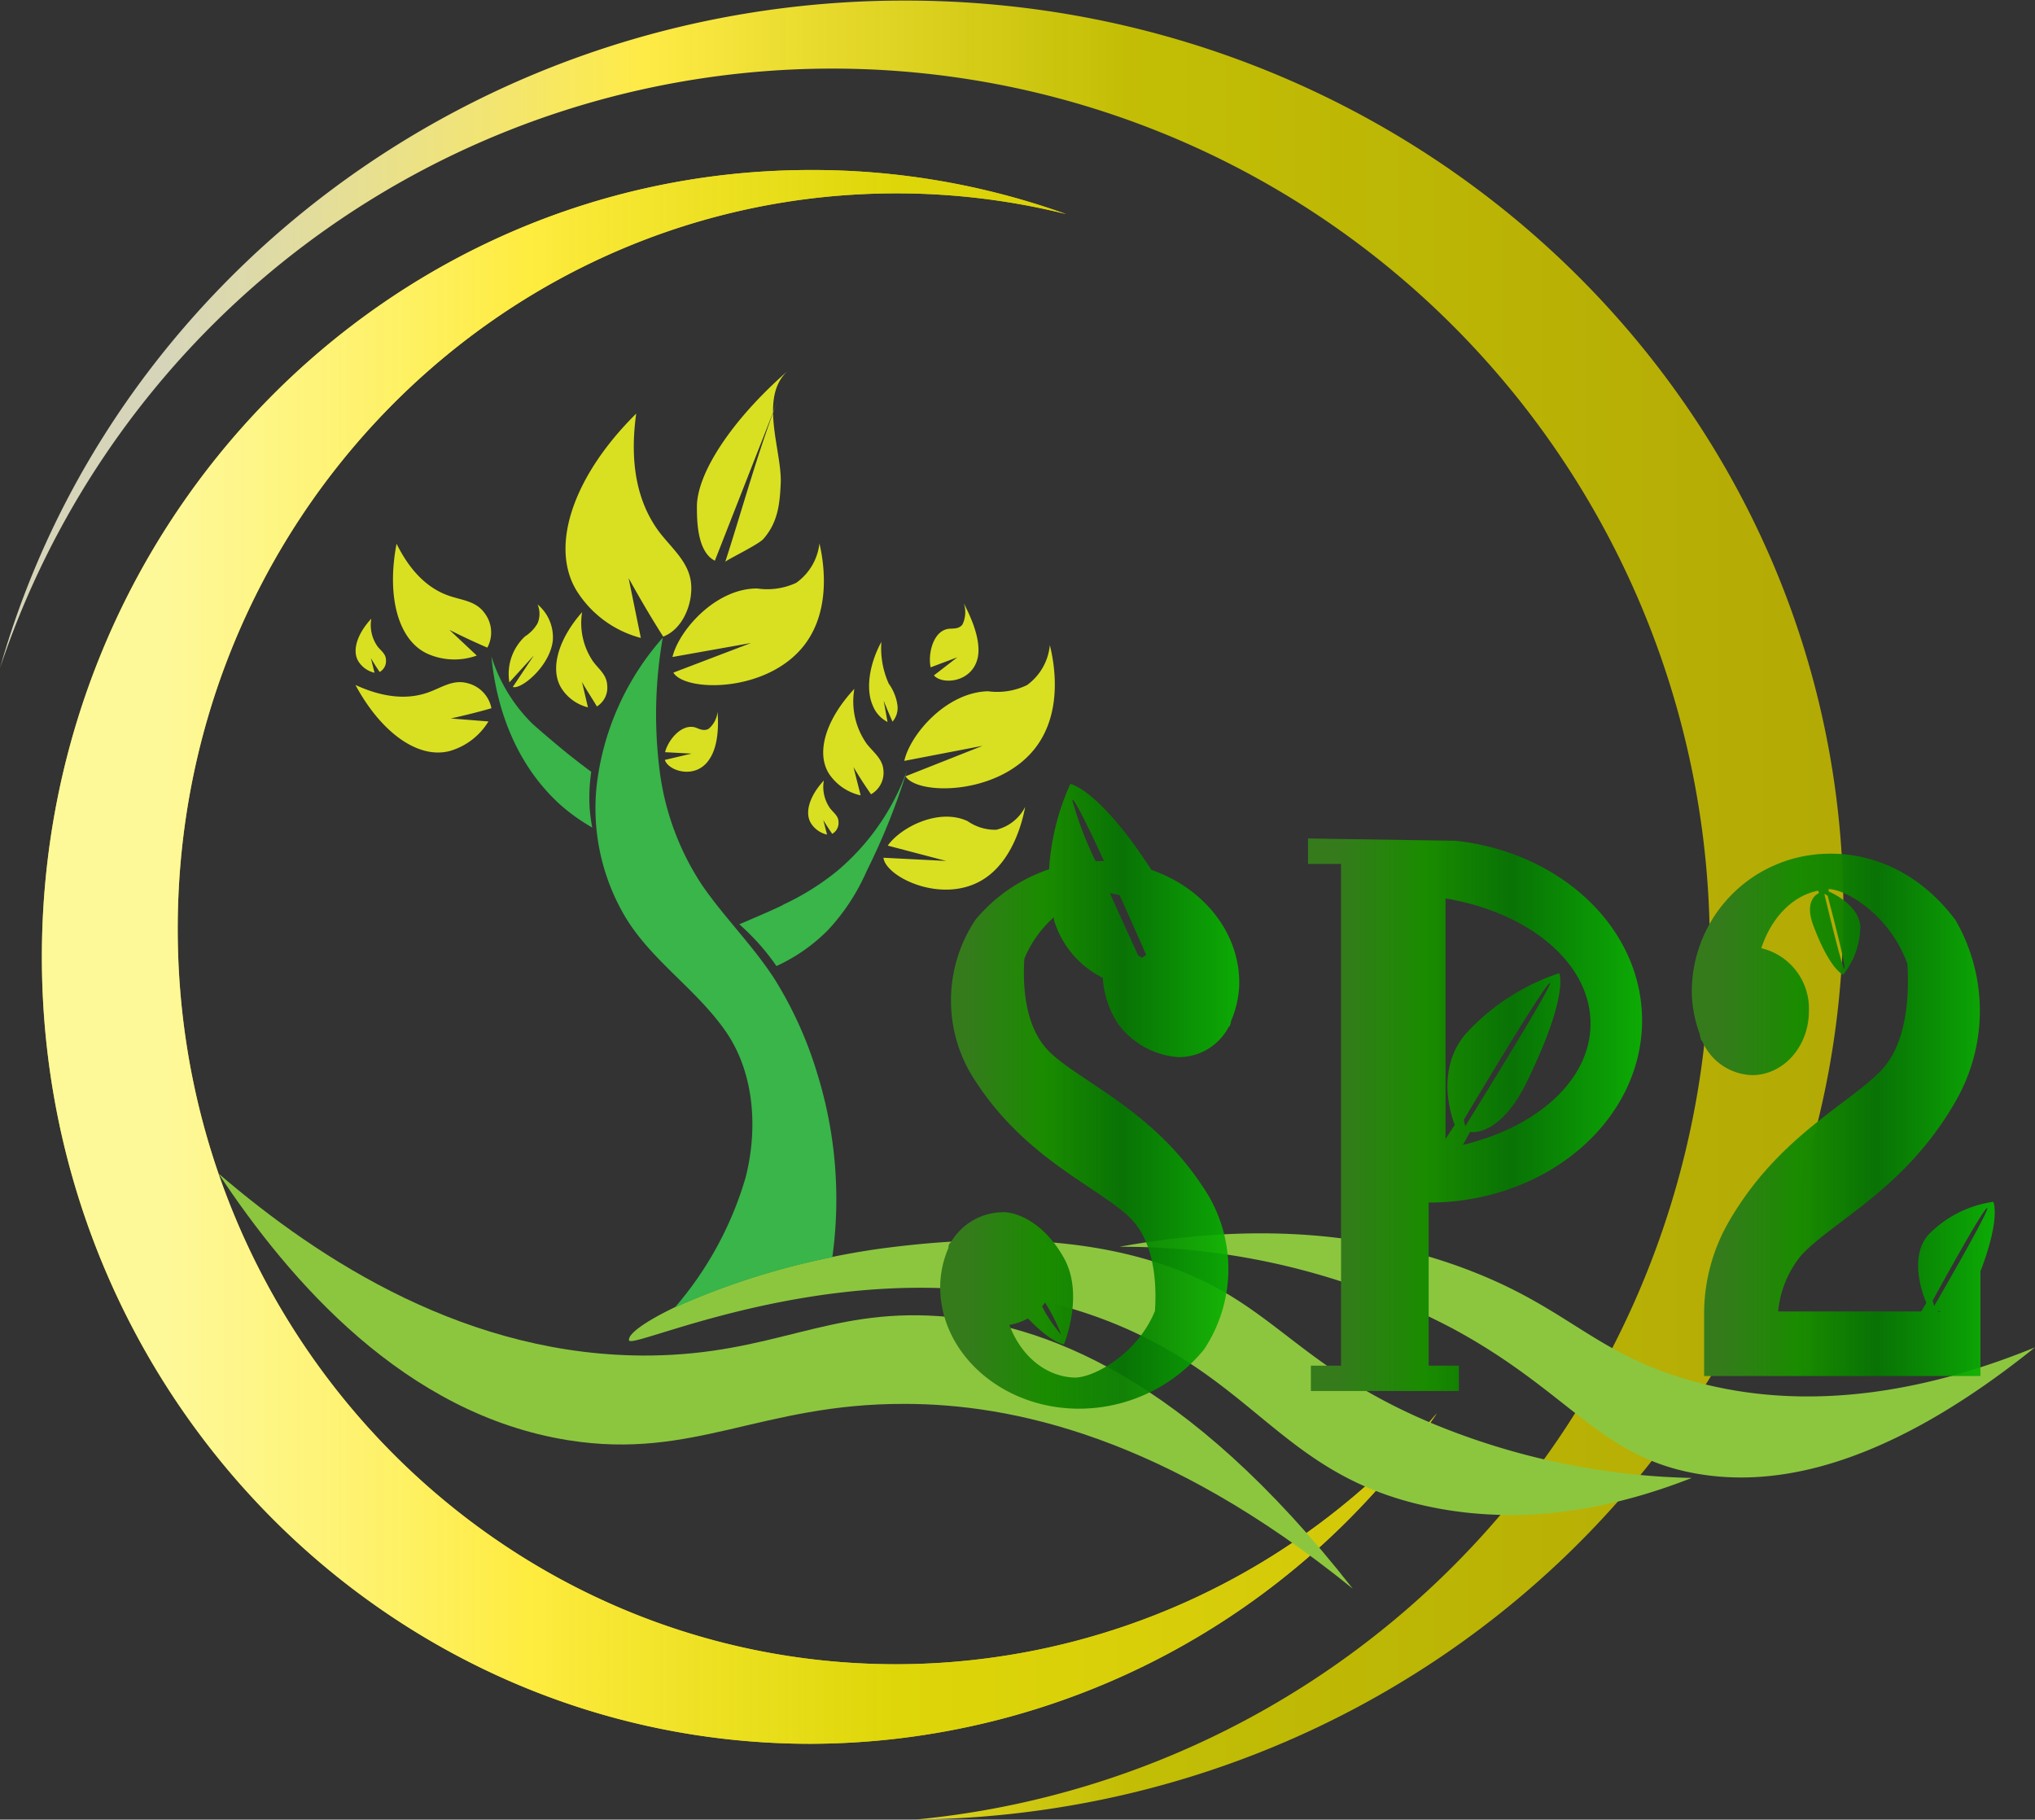 <svg id="Layer_1" data-name="Layer 1" xmlns="http://www.w3.org/2000/svg" xmlns:xlink="http://www.w3.org/1999/xlink" viewBox="0 0 184.69 165.15"><rect x="0" y="0" width="184.69" height="165.15" fill="#333333" stroke="none"/><defs><style>.cls-1{fill:none;stroke:#000;stroke-miterlimit:10;}.cls-2{fill:#fcee21;}.cls-3{opacity:0.8;isolation:isolate;fill:url(#linear-gradient);}.cls-4{fill:url(#linear-gradient-2);}.cls-5{fill:#8cc63f;}.cls-6{fill:#39b54a;}.cls-7{fill:#d9e021;}.cls-8{fill:url(#linear-gradient-3);}.cls-9{fill:url(#linear-gradient-4);}.cls-10{fill:url(#linear-gradient-5);}</style><linearGradient id="linear-gradient" x1="173.14" y1="138.76" x2="299.75" y2="138.76" gradientUnits="userSpaceOnUse"><stop offset="0.09" stop-color="#fffedb" stop-opacity="0.8"/><stop offset="0.35" stop-color="#ffeb46"/><stop offset="0.61" stop-color="#d3ce00" stop-opacity="0.9"/><stop offset="1" stop-color="#c1b700" stop-opacity="0.9"/></linearGradient><linearGradient id="linear-gradient-2" x1="169.34" y1="134.53" x2="336.64" y2="134.53" xlink:href="#linear-gradient"/><linearGradient id="linear-gradient-3" x1="254.58" y1="151.44" x2="281.81" y2="151.44" gradientUnits="userSpaceOnUse"><stop offset="0.09" stop-color="#357b1c"/><stop offset="0.35" stop-color="#1a8c00"/><stop offset="0.61" stop-color="#047a00" stop-opacity="0.9"/><stop offset="1" stop-color="#08b800" stop-opacity="0.9"/></linearGradient><linearGradient id="linear-gradient-4" x1="288.03" y1="153.13" x2="318.35" y2="153.13" xlink:href="#linear-gradient-3"/><linearGradient id="linear-gradient-5" x1="322.91" y1="153.13" x2="350.38" y2="153.13" xlink:href="#linear-gradient-3"/></defs><title>sp2_2</title><path class="cls-1" d="M364.19,178" transform="translate(-169.34 -51.95)"/><path class="cls-2" d="M299.75,180.22a69.23,69.23,0,0,1-56.82,30c-38.54,0-69.79-32-69.79-71.42s31.25-71.42,69.79-71.42a68.27,68.27,0,0,1,23.17,4,63.7,63.7,0,0,0-15.41-1.88c-36,0-65.22,29.89-65.22,66.75S214.67,203,250.69,203A64.42,64.42,0,0,0,299.75,180.22Z" transform="translate(-169.34 -51.95)"/><path class="cls-3" d="M299.75,180.22a69.23,69.23,0,0,1-56.82,30c-38.54,0-69.79-32-69.79-71.42s31.25-71.42,69.79-71.42a68.27,68.27,0,0,1,23.17,4,63.7,63.7,0,0,0-15.41-1.88c-36,0-65.22,29.89-65.22,66.75S214.67,203,250.69,203A64.42,64.42,0,0,0,299.75,180.22Z" transform="translate(-169.34 -51.95)"/><path class="cls-4" d="M336.64,134.53c0,45.31-37.63,82.09-84.24,82.57a79.64,79.64,0,1,0-83.06-104.52C179.25,77.63,212.27,52,251.46,52,298.5,52,336.64,88.92,336.64,134.53Z" transform="translate(-169.34 -51.95)"/><path class="cls-5" d="M189.17,158.46c6.46,9.76,16.9,21.85,31.76,24.21,11.38,1.81,17.48-3.34,30.51-3.3,9.62,0,23.58,2.91,40.67,16.77C277,176.83,263.89,172,254.46,171.4c-10.06-.67-15,3.46-26.11,3.58C211.91,175.15,198.37,166.37,189.17,158.46Z" transform="translate(-169.34 -51.95)"/><path class="cls-5" d="M270.94,165.11c14.68-2.68,25.33-.55,32.93,2.61s10.3,6.76,17.56,9.12c12.28,4,24.31.78,32.6-2.6-14.41,11.58-24.61,12.8-31.58,11.29-8.15-1.77-11-7.46-21.27-13A64.35,64.35,0,0,0,270.94,165.11Z" transform="translate(-169.34 -51.95)"/><path class="cls-5" d="M322.88,186.09c-5.78,2.27-14.69,4.72-24.45,2.47C287.24,186,284,179.16,274.52,174c-21.95-11.95-47.87.71-48.09-.4-.12-.57,1.45-1.7,4.15-3a67.39,67.39,0,0,1,14.3-4.57c1.77-.36,3.59-.67,5.45-.89,8.13-1,20.77-1.53,30.51,4.31,5.53,3.32,8.89,7.66,18.41,11.66A65,65,0,0,0,322.88,186.09Z" transform="translate(-169.34 -51.95)"/><path class="cls-6" d="M244.88,166.06a67.39,67.39,0,0,0-14.3,4.57A31.59,31.59,0,0,0,237,158.85c1.14-4.41.83-9.57-1.86-13.38s-6.61-6.3-9-10.21a19.34,19.34,0,0,1-2.65-12,24.52,24.52,0,0,1,6-13.43,40.41,40.41,0,0,0-.25,12.32,24.38,24.38,0,0,0,3.84,10.17l.36.51c2,2.76,4.39,5.17,6.21,8a35.55,35.55,0,0,1,3.88,8.62A38.41,38.41,0,0,1,244.88,166.06Z" transform="translate(-169.34 -51.95)"/><path class="cls-5" d="M249.51,155.74" transform="translate(-169.34 -51.95)"/><path class="cls-6" d="M251.68,121.82A60.22,60.22,0,0,1,248,131a19,19,0,0,1-3.51,5.36,15.89,15.89,0,0,1-4.68,3.27,22.06,22.06,0,0,0-1.57-2,23.22,23.22,0,0,0-1.8-1.79c2.54-1.08,4-1.74,4-1.79h0a23.31,23.31,0,0,0,4.88-3.05A21.33,21.33,0,0,0,251.68,121.82Z" transform="translate(-169.34 -51.95)"/><path class="cls-6" d="M213.94,111.53c.25,2.69,1.26,9,6.33,13.53a17.47,17.47,0,0,0,2.82,2,15.28,15.28,0,0,1-.24-1.84A16.18,16.18,0,0,1,223,122c-.6-.44-1.47-1.1-2.49-1.93-.34-.28-2-1.66-2.89-2.47A14.74,14.74,0,0,1,213.94,111.53Z" transform="translate(-169.34 -51.95)"/><path class="cls-7" d="M262.55,114.13a6.21,6.21,0,0,1-3.54.56c-3.78.09-7.06,3.91-7.6,6.32l7.11-1.37-7,2.77a.06.06,0,0,0,0,0c1.12,1.76,8.59,1.73,11.87-2.69,2.54-3.42,1.53-8,1.23-9.22A5.07,5.07,0,0,1,262.55,114.13Z" transform="translate(-169.34 -51.95)"/><path class="cls-7" d="M241.6,104.85a6.25,6.25,0,0,1-3.55.51c-3.78,0-7.1,3.81-7.68,6.22l7.13-1.27L230.45,113v0c1.1,1.78,8.57,1.84,11.91-2.53,2.58-3.38,1.63-8,1.35-9.2A5.09,5.09,0,0,1,241.6,104.85Z" transform="translate(-169.34 -51.95)"/><path class="cls-7" d="M210.13,109.12c1.33.67,2.46,1.19,3.44,1.61h0a2.9,2.9,0,0,0-.24-3.12c-.8-1.13-2.07-1.17-3.31-1.61-1.42-.51-3.2-1.69-4.69-4.7-.92,4.81.15,8.8,2.84,10a6,6,0,0,0,4.44.15Z" transform="translate(-169.34 -51.95)"/><path class="cls-7" d="M259.76,127.26a4.34,4.34,0,0,1-2.6-.78c-2.61-1.23-6.09.56-7.25,2.22l5.3,1.39-5.69-.29s0,0,0,0c.19,1.73,5.29,4.26,9,2,2.85-1.74,3.67-5.6,3.86-6.61A4,4,0,0,1,259.76,127.26Z" transform="translate(-169.34 -51.95)"/><path class="cls-7" d="M246.8,121.57c.59,1,1.12,1.79,1.59,2.47h0a2.24,2.24,0,0,0,1.13-2.14c-.06-1.07-.88-1.63-1.51-2.43a6.64,6.64,0,0,1-1.13-5c-2.59,2.77-3.53,5.82-2.28,7.74a4.67,4.67,0,0,0,2.85,1.93Z" transform="translate(-169.34 -51.95)"/><path class="cls-7" d="M226.39,104.42c1.17,2.11,2.21,3.85,3.14,5.31h0c1.69-.64,2.57-2.74,2.55-4.41,0-2.25-1.71-3.48-3-5.21-1.44-2-2.75-5.21-2-10.62-5.67,5.61-7.89,12-5.41,16.07a9.81,9.81,0,0,0,5.83,4.29Z" transform="translate(-169.34 -51.95)"/><path class="cls-7" d="M210.26,117.16c1.44-.32,2.65-.63,3.68-.93h0a2.92,2.92,0,0,0-2.16-2.27c-1.33-.37-2.35.4-3.59.84-1.41.5-3.54.72-6.59-.68,2.32,4.31,5.67,6.73,8.53,6a6.07,6.07,0,0,0,3.54-2.69Z" transform="translate(-169.34 -51.95)"/><path class="cls-7" d="M249.54,115.55c.3.75.57,1.37.8,1.9h0a1.91,1.91,0,0,0,.44-1.56A4.39,4.39,0,0,0,250,114a7.87,7.87,0,0,1-.67-3.79c-1.09,2-1.43,4.26-.8,5.73a2.88,2.88,0,0,0,1.36,1.54Z" transform="translate(-169.34 -51.95)"/><path class="cls-7" d="M244.06,126.38c.3.5.57.91.81,1.25h0a1.13,1.13,0,0,0,.57-1.08c0-.54-.44-.82-.76-1.23a3.36,3.36,0,0,1-.57-2.53c-1.3,1.4-1.78,2.94-1.15,3.91a2.33,2.33,0,0,0,1.44,1Z" transform="translate(-169.34 -51.95)"/><path class="cls-7" d="M222.16,113.85c.5.88,1,1.61,1.35,2.22h0a2,2,0,0,0,.94-1.9c-.05-1-.75-1.46-1.28-2.18a6.18,6.18,0,0,1-1-4.48c-2.17,2.46-2.95,5.18-1.88,6.9a4,4,0,0,0,2.41,1.74Z" transform="translate(-169.34 -51.95)"/><path class="cls-7" d="M203,111.69c.3.5.56.91.8,1.25h0a1.14,1.14,0,0,0,.57-1.08c0-.55-.44-.83-.76-1.23a3.36,3.36,0,0,1-.57-2.53c-1.3,1.4-1.78,2.94-1.15,3.91a2.33,2.33,0,0,0,1.44,1Z" transform="translate(-169.34 -51.95)"/><path class="cls-7" d="M256.69,108.63c-.32.43-.86.35-1.23.39-1.41.15-1.92,2.23-1.66,3.5l2.42-.91-2.12,1.64h0c.76.89,3.57.66,4-1.73.3-1.84-1-4.22-1.29-4.82A2.57,2.57,0,0,1,256.69,108.63Z" transform="translate(-169.34 -51.95)"/><path class="cls-7" d="M233.65,118.1c-.44.24-.86,0-1.19-.12-1.25-.38-2.48,1.12-2.76,2.24l2.4.13-2.42.57v0c.3,1,2.77,1.81,4,0,1-1.39.83-3.77.78-4.38A2.28,2.28,0,0,1,233.65,118.1Z" transform="translate(-169.34 -51.95)"/><path class="cls-7" d="M280.38,135.77" transform="translate(-169.34 -51.95)"/><path class="cls-7" d="M240.86,85.59c-5.11,4.46-8.25,9.29-8.27,12.32,0,1.09,0,3.55,1.19,4.63a2,2,0,0,0,.44.3h0q2.92-7.45,5.84-14.89c-1.9,4.84-3.3,10.06-4.9,15,.05-.15,3-1.56,3.46-2.08,1.29-1.48,1.48-3.07,1.57-4.93C240.38,93,238.13,88,240.86,85.59Z" transform="translate(-169.34 -51.95)"/><path class="cls-7" d="M218.12,108.54a3.44,3.44,0,0,1-1.13,1.17,4.65,4.65,0,0,0-1.42,4.17l2.22-2.44-1.91,2.86h0c.74.26,3.35-1.85,3.63-4.19a3.89,3.89,0,0,0-1.38-3.3A2.2,2.2,0,0,1,218.12,108.54Z" transform="translate(-169.34 -51.95)"/><path class="cls-8" d="M281.8,141.54a9.2,9.2,0,0,1-.75,3.12.76.76,0,0,1,0,.11c-.05.12-.07.24-.12.35h-.06a5.13,5.13,0,0,1-4.55,2.78,7.46,7.46,0,0,1-5.49-3,8.53,8.53,0,0,1-1.4-4.2,8.6,8.6,0,0,1-4.44-5.28c0-.07,0-.14,0-.22a10.29,10.29,0,0,0-2.68,3.75c-.16,2.39,0,6.26,2.3,8.49,2.84,2.73,9.35,5.28,13.9,12.23a13.18,13.18,0,0,1,.09,14.78,14.68,14.68,0,0,1-12,5.34c-6.86-.32-12.2-5.45-11.92-11.47a9.08,9.08,0,0,1,.74-3.11.76.76,0,0,0,0-.11c0-.12.08-.24.13-.35h.06a5.53,5.53,0,0,1,4.55-2.77c1.24-.13,3.87.8,5.74,4.15s0,7.84,0,7.84-1.05-.06-3.27-2.36a5.17,5.17,0,0,1-1.68.59c1,2.71,3.19,4.66,5.85,4.78,1.72.08,5.78-2.13,7.36-6.05.16-2.39,0-6.26-2.3-8.49-2.84-2.74-9.35-5.28-13.9-12.23a13.18,13.18,0,0,1-.09-14.78,14.83,14.83,0,0,1,6.68-4.58,22.08,22.08,0,0,1,1.93-7.75s2.6.44,7.35,7.8C278.65,132.57,282,136.76,281.8,141.54Zm-17.87,29a11.81,11.81,0,0,0,1.72,2.54,16.61,16.61,0,0,0-1.46-2.9C264.1,170.28,264,170.41,263.93,170.52Zm5.61-40.44c-1.5-3.24-2.78-5.83-2.88-5.53a30.94,30.94,0,0,0,2.12,5.54Zm3.83,8.53c-.67-1.52-1.53-3.46-2.41-5.42a6.71,6.71,0,0,0-.89-.19c.92,2.06,1.86,4.1,2.56,5.64.13.09.22.13.36.23C273.11,138.77,273.25,138.7,273.37,138.61Z" transform="translate(-169.34 -51.95)"/><path class="cls-9" d="M299,161.1v14.8h2.74v2.3H288.31v-2.3h2.74V130.36h-3v-2.31l13.42.21c9.52,1.05,16.9,7.91,16.9,16.32C318.35,153.7,309.69,161.09,299,161.1Zm1.53-5.77.84-1.29s-2-4.66.95-8.21a20.05,20.05,0,0,1,8.53-5.55s.94,1.91-2.94,9.86c-2.47,5.09-5.15,4.55-5.15,4.55s-.33.59-.64,1.17c6.71-1.61,11.57-5.87,11.57-11,0-5.54-5.62-10.1-13.16-11.37Zm1.79-1.16s8.27-13.3,7.67-13-7.8,12.42-7.8,12.42Z" transform="translate(-169.34 -51.95)"/><path class="cls-10" d="M349.08,167.33v9.51H324V171h0a16.75,16.75,0,0,1,2.26-8.2c4.55-7.84,11.06-10.7,13.89-13.79,2.32-2.52,2.46-6.88,2.3-9.57-1.52-4.27-5.34-6.71-7.15-6.8a2.13,2.13,0,0,1,0,.22s2.77,1.12,2.88,3.21a7.16,7.16,0,0,1-1.56,4.35s-1.18-.43-2.66-4.35c-1-2.5.45-3.05.45-3.05s0-.1-.06-.23c-2.33.46-4.24,2.44-5.16,5.22a5.63,5.63,0,0,1,4.32,5.71c0,3.21-2.31,5.81-5.15,5.81a5.1,5.1,0,0,1-4.55-3.13h-.06c-.05-.13-.08-.27-.12-.39s0-.09,0-.13a11.68,11.68,0,0,1-.74-3.51,12.52,12.52,0,0,1,11.92-12.92c4.21-.22,8.66,1.56,12,6a16.44,16.44,0,0,1-.1,16.65c-4.55,7.83-11.06,10.7-13.9,13.79a9.42,9.42,0,0,0-2.09,5.09H343.7l.47-.78s-1.79-3.89.17-6.17a10.2,10.2,0,0,1,5.91-3S350.94,162.51,349.08,167.33Zm-13.87-34.08-.3-.18s1.67,7.05,1.83,6.79S335.21,133.25,335.21,133.25ZM344.74,170l.14.49s5.22-9,4.8-8.89S344.74,170,344.74,170Zm.47,1h.32a1.8,1.8,0,0,1-.29-.07A.24.24,0,0,0,345.21,171Z" transform="translate(-169.34 -51.95)"/></svg>